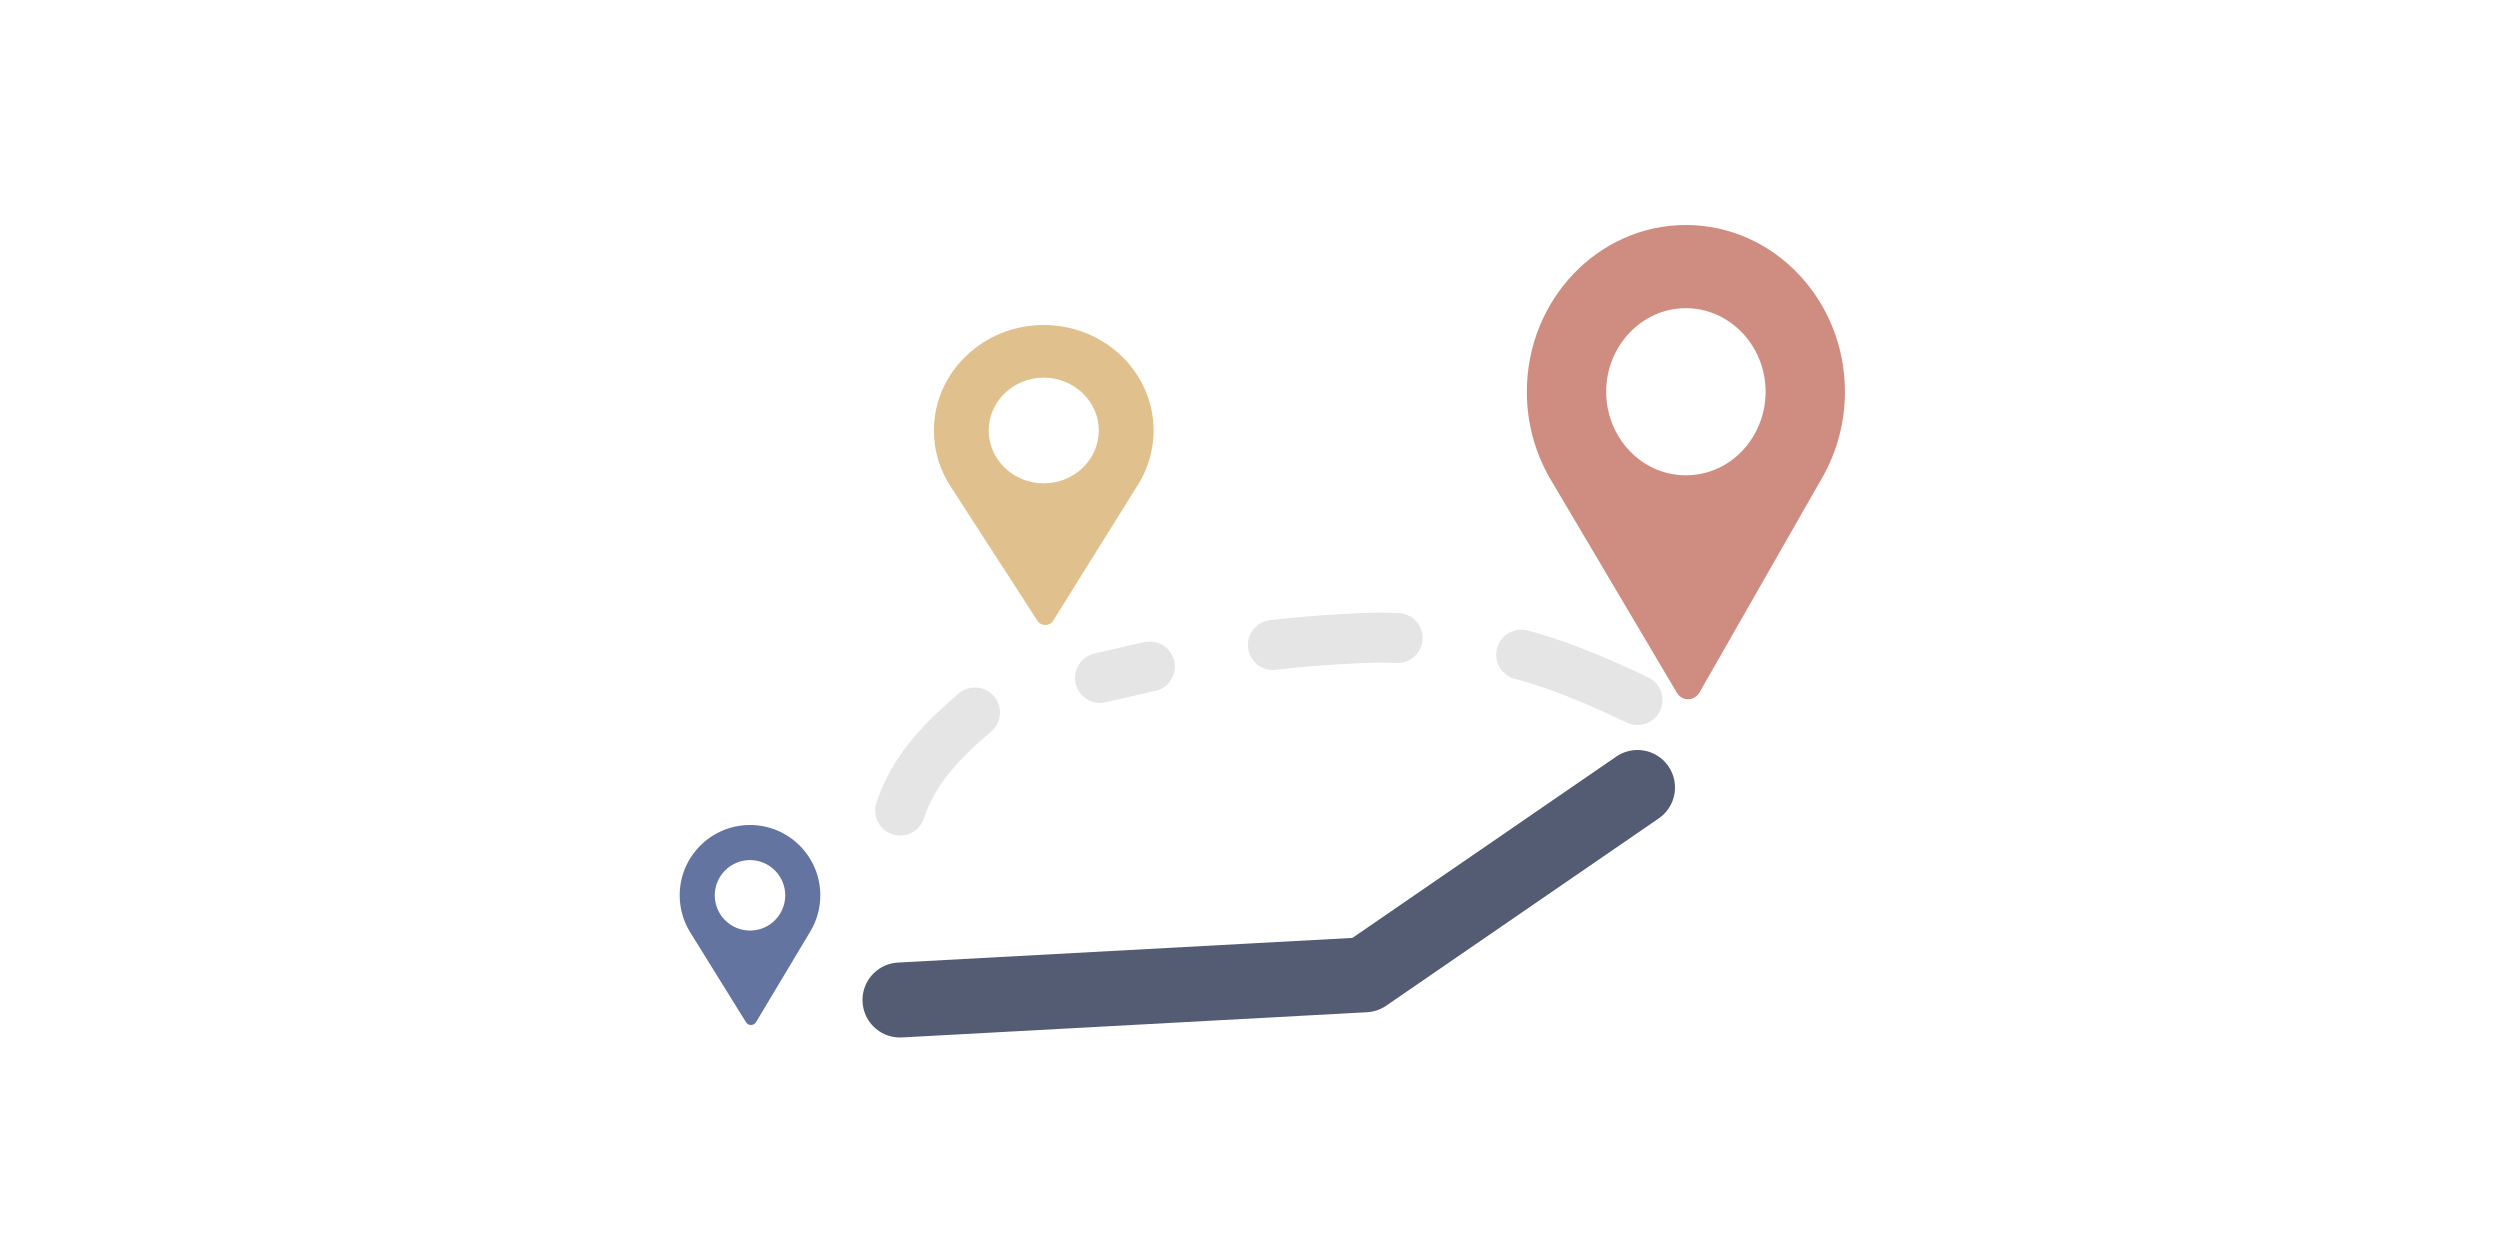 <svg width="200" height="100" viewBox="0 0 200 100" fill="none" xmlns="http://www.w3.org/2000/svg">
<g filter="url(#filter0_dd)">
<g filter="url(#filter1_dd)">
<path d="M72 80L109.196 77.983L131 63" stroke="#545C73" stroke-width="6" stroke-linecap="round" stroke-linejoin="round"/>
</g>
<g filter="url(#filter2_dd)">
<path d="M131 56C123.344 52.355 118.904 51.157 110.327 51C102.121 51.258 96.985 52.112 88 54.235" stroke="#E5E5E5" stroke-width="4" stroke-linecap="round" stroke-linejoin="round" stroke-dasharray="10 10"/>
</g>
<g filter="url(#filter3_dd)">
<path d="M78 57C72.674 61.483 71.376 64.639 71 71" stroke="#E5E5E5" stroke-width="4" stroke-linecap="round" stroke-linejoin="round" stroke-dasharray="10 10"/>
</g>
<g filter="url(#filter4_dd)">
<path d="M134.737 23.902C130.893 23.902 127.767 27.179 127.767 31.209C127.767 35.258 130.887 38.516 134.737 38.516C138.656 38.516 141.708 35.197 141.708 31.209C141.708 27.179 138.582 23.902 134.737 23.902Z" fill="white"/>
<path d="M134.871 18C127.855 18 122.147 23.983 122.147 31.339C122.147 33.823 122.804 36.248 124.045 38.352L134.147 55.415C134.565 56.124 135.553 56.113 135.959 55.4L145.802 38.172C146.974 36.113 147.596 33.749 147.596 31.339C147.596 23.983 141.888 18 134.871 18ZM134.871 38.023C131.312 38.023 128.495 34.986 128.495 31.339C128.495 27.661 131.363 24.654 134.871 24.654C138.38 24.654 141.248 27.661 141.248 31.339C141.248 34.954 138.468 38.023 134.871 38.023Z" fill="#CE8D80"/>
</g>
<g filter="url(#filter5_dd)">
<path d="M59.941 68.489C58.241 68.489 56.859 69.871 56.859 71.57C56.859 73.278 58.239 74.652 59.941 74.652C61.673 74.652 63.022 73.252 63.022 71.57C63.022 69.871 61.64 68.489 59.941 68.489Z" fill="white"/>
<path d="M60 66C56.898 66 54.375 68.523 54.375 71.625C54.375 72.673 54.665 73.695 55.214 74.583L59.68 81.778C59.865 82.077 60.301 82.073 60.481 81.772L64.832 74.507C65.35 73.638 65.625 72.642 65.625 71.625C65.625 68.523 63.102 66 60 66ZM60 74.444C58.427 74.444 57.181 73.163 57.181 71.625C57.181 70.074 58.449 68.806 60 68.806C61.551 68.806 62.819 70.074 62.819 71.625C62.819 73.15 61.59 74.444 60 74.444Z" fill="#6474A1"/>
</g>
<g filter="url(#filter6_dd)">
<path d="M83.407 29.733C80.752 29.733 78.593 31.806 78.593 34.356C78.593 36.917 80.748 38.978 83.407 38.978C86.114 38.978 88.222 36.878 88.222 34.356C88.222 31.806 86.063 29.733 83.407 29.733Z" fill="white"/>
<path d="M83.5 26C78.653 26 74.711 29.785 74.711 34.438C74.711 36.009 75.164 37.543 76.022 38.874L82.999 49.667C83.289 50.116 83.971 50.109 84.251 49.658L91.05 38.76C91.86 37.457 92.289 35.962 92.289 34.438C92.289 29.785 88.347 26 83.5 26ZM83.5 38.666C81.042 38.666 79.096 36.745 79.096 34.438C79.096 32.111 81.077 30.209 83.5 30.209C85.923 30.209 87.904 32.111 87.904 34.438C87.904 36.724 85.984 38.666 83.5 38.666Z" fill="#E0C08D"/>
</g>
</g>
<defs>
<filter id="filter0_dd" x="-17" y="-17" width="234" height="134" filterUnits="userSpaceOnUse" color-interpolation-filters="sRGB">
<feFlood flood-opacity="0" result="BackgroundImageFix"/>
<feColorMatrix in="SourceAlpha" type="matrix" values="0 0 0 0 0 0 0 0 0 0 0 0 0 0 0 0 0 0 127 0"/>
<feOffset dx="5" dy="5"/>
<feGaussianBlur stdDeviation="6"/>
<feColorMatrix type="matrix" values="0 0 0 0 0.9 0 0 0 0 0.9 0 0 0 0 0.9 0 0 0 0.5 0"/>
<feBlend mode="normal" in2="BackgroundImageFix" result="effect1_dropShadow"/>
<feColorMatrix in="SourceAlpha" type="matrix" values="0 0 0 0 0 0 0 0 0 0 0 0 0 0 0 0 0 0 127 0"/>
<feOffset dx="-5" dy="-5"/>
<feGaussianBlur stdDeviation="6"/>
<feColorMatrix type="matrix" values="0 0 0 0 0.99 0 0 0 0 0.99 0 0 0 0 0.99 0 0 0 0.5 0"/>
<feBlend mode="normal" in2="effect1_dropShadow" result="effect2_dropShadow"/>
<feBlend mode="normal" in="SourceGraphic" in2="effect2_dropShadow" result="shape"/>
</filter>
<filter id="filter1_dd" x="52" y="43" width="99" height="57" filterUnits="userSpaceOnUse" color-interpolation-filters="sRGB">
<feFlood flood-opacity="0" result="BackgroundImageFix"/>
<feColorMatrix in="SourceAlpha" type="matrix" values="0 0 0 0 0 0 0 0 0 0 0 0 0 0 0 0 0 0 127 0"/>
<feOffset dx="5" dy="5"/>
<feGaussianBlur stdDeviation="6"/>
<feColorMatrix type="matrix" values="0 0 0 0 0.9 0 0 0 0 0.9 0 0 0 0 0.9 0 0 0 0.5 0"/>
<feBlend mode="normal" in2="BackgroundImageFix" result="effect1_dropShadow"/>
<feColorMatrix in="SourceAlpha" type="matrix" values="0 0 0 0 0 0 0 0 0 0 0 0 0 0 0 0 0 0 127 0"/>
<feOffset dx="-5" dy="-5"/>
<feGaussianBlur stdDeviation="6"/>
<feColorMatrix type="matrix" values="0 0 0 0 0.99 0 0 0 0 0.99 0 0 0 0 0.99 0 0 0 0.5 0"/>
<feBlend mode="normal" in2="effect1_dropShadow" result="effect2_dropShadow"/>
<feBlend mode="normal" in="SourceGraphic" in2="effect2_dropShadow" result="shape"/>
</filter>
<filter id="filter2_dd" x="68.999" y="32" width="81.001" height="43.001" filterUnits="userSpaceOnUse" color-interpolation-filters="sRGB">
<feFlood flood-opacity="0" result="BackgroundImageFix"/>
<feColorMatrix in="SourceAlpha" type="matrix" values="0 0 0 0 0 0 0 0 0 0 0 0 0 0 0 0 0 0 127 0"/>
<feOffset dx="5" dy="5"/>
<feGaussianBlur stdDeviation="6"/>
<feColorMatrix type="matrix" values="0 0 0 0 0.9 0 0 0 0 0.9 0 0 0 0 0.9 0 0 0 0.5 0"/>
<feBlend mode="normal" in2="BackgroundImageFix" result="effect1_dropShadow"/>
<feColorMatrix in="SourceAlpha" type="matrix" values="0 0 0 0 0 0 0 0 0 0 0 0 0 0 0 0 0 0 127 0"/>
<feOffset dx="-5" dy="-5"/>
<feGaussianBlur stdDeviation="6"/>
<feColorMatrix type="matrix" values="0 0 0 0 0.99 0 0 0 0 0.99 0 0 0 0 0.99 0 0 0 0.5 0"/>
<feBlend mode="normal" in2="effect1_dropShadow" result="effect2_dropShadow"/>
<feBlend mode="normal" in="SourceGraphic" in2="effect2_dropShadow" result="shape"/>
</filter>
<filter id="filter3_dd" x="52" y="38" width="45" height="52" filterUnits="userSpaceOnUse" color-interpolation-filters="sRGB">
<feFlood flood-opacity="0" result="BackgroundImageFix"/>
<feColorMatrix in="SourceAlpha" type="matrix" values="0 0 0 0 0 0 0 0 0 0 0 0 0 0 0 0 0 0 127 0"/>
<feOffset dx="5" dy="5"/>
<feGaussianBlur stdDeviation="6"/>
<feColorMatrix type="matrix" values="0 0 0 0 0.9 0 0 0 0 0.9 0 0 0 0 0.9 0 0 0 0.5 0"/>
<feBlend mode="normal" in2="BackgroundImageFix" result="effect1_dropShadow"/>
<feColorMatrix in="SourceAlpha" type="matrix" values="0 0 0 0 0 0 0 0 0 0 0 0 0 0 0 0 0 0 127 0"/>
<feOffset dx="-5" dy="-5"/>
<feGaussianBlur stdDeviation="6"/>
<feColorMatrix type="matrix" values="0 0 0 0 0.99 0 0 0 0 0.99 0 0 0 0 0.99 0 0 0 0.5 0"/>
<feBlend mode="normal" in2="effect1_dropShadow" result="effect2_dropShadow"/>
<feBlend mode="normal" in="SourceGraphic" in2="effect2_dropShadow" result="shape"/>
</filter>
<filter id="filter4_dd" x="105" y="1" width="60" height="72" filterUnits="userSpaceOnUse" color-interpolation-filters="sRGB">
<feFlood flood-opacity="0" result="BackgroundImageFix"/>
<feColorMatrix in="SourceAlpha" type="matrix" values="0 0 0 0 0 0 0 0 0 0 0 0 0 0 0 0 0 0 127 0"/>
<feOffset dx="5" dy="5"/>
<feGaussianBlur stdDeviation="6"/>
<feColorMatrix type="matrix" values="0 0 0 0 0.9 0 0 0 0 0.9 0 0 0 0 0.9 0 0 0 0.5 0"/>
<feBlend mode="normal" in2="BackgroundImageFix" result="effect1_dropShadow"/>
<feColorMatrix in="SourceAlpha" type="matrix" values="0 0 0 0 0 0 0 0 0 0 0 0 0 0 0 0 0 0 127 0"/>
<feOffset dx="-5" dy="-5"/>
<feGaussianBlur stdDeviation="6"/>
<feColorMatrix type="matrix" values="0 0 0 0 0.99 0 0 0 0 0.99 0 0 0 0 0.99 0 0 0 0.5 0"/>
<feBlend mode="normal" in2="effect1_dropShadow" result="effect2_dropShadow"/>
<feBlend mode="normal" in="SourceGraphic" in2="effect2_dropShadow" result="shape"/>
</filter>
<filter id="filter5_dd" x="35" y="49" width="50" height="50" filterUnits="userSpaceOnUse" color-interpolation-filters="sRGB">
<feFlood flood-opacity="0" result="BackgroundImageFix"/>
<feColorMatrix in="SourceAlpha" type="matrix" values="0 0 0 0 0 0 0 0 0 0 0 0 0 0 0 0 0 0 127 0"/>
<feOffset dx="5" dy="5"/>
<feGaussianBlur stdDeviation="6"/>
<feColorMatrix type="matrix" values="0 0 0 0 0.9 0 0 0 0 0.9 0 0 0 0 0.9 0 0 0 0.5 0"/>
<feBlend mode="normal" in2="BackgroundImageFix" result="effect1_dropShadow"/>
<feColorMatrix in="SourceAlpha" type="matrix" values="0 0 0 0 0 0 0 0 0 0 0 0 0 0 0 0 0 0 127 0"/>
<feOffset dx="-5" dy="-5"/>
<feGaussianBlur stdDeviation="6"/>
<feColorMatrix type="matrix" values="0 0 0 0 0.99 0 0 0 0 0.99 0 0 0 0 0.99 0 0 0 0.5 0"/>
<feBlend mode="normal" in2="effect1_dropShadow" result="effect2_dropShadow"/>
<feBlend mode="normal" in="SourceGraphic" in2="effect2_dropShadow" result="shape"/>
</filter>
<filter id="filter6_dd" x="54" y="9" width="59" height="58" filterUnits="userSpaceOnUse" color-interpolation-filters="sRGB">
<feFlood flood-opacity="0" result="BackgroundImageFix"/>
<feColorMatrix in="SourceAlpha" type="matrix" values="0 0 0 0 0 0 0 0 0 0 0 0 0 0 0 0 0 0 127 0"/>
<feOffset dx="5" dy="5"/>
<feGaussianBlur stdDeviation="6"/>
<feColorMatrix type="matrix" values="0 0 0 0 0.9 0 0 0 0 0.9 0 0 0 0 0.9 0 0 0 0.5 0"/>
<feBlend mode="normal" in2="BackgroundImageFix" result="effect1_dropShadow"/>
<feColorMatrix in="SourceAlpha" type="matrix" values="0 0 0 0 0 0 0 0 0 0 0 0 0 0 0 0 0 0 127 0"/>
<feOffset dx="-5" dy="-5"/>
<feGaussianBlur stdDeviation="6"/>
<feColorMatrix type="matrix" values="0 0 0 0 0.99 0 0 0 0 0.99 0 0 0 0 0.99 0 0 0 0.5 0"/>
<feBlend mode="normal" in2="effect1_dropShadow" result="effect2_dropShadow"/>
<feBlend mode="normal" in="SourceGraphic" in2="effect2_dropShadow" result="shape"/>
</filter>
</defs>
</svg>
